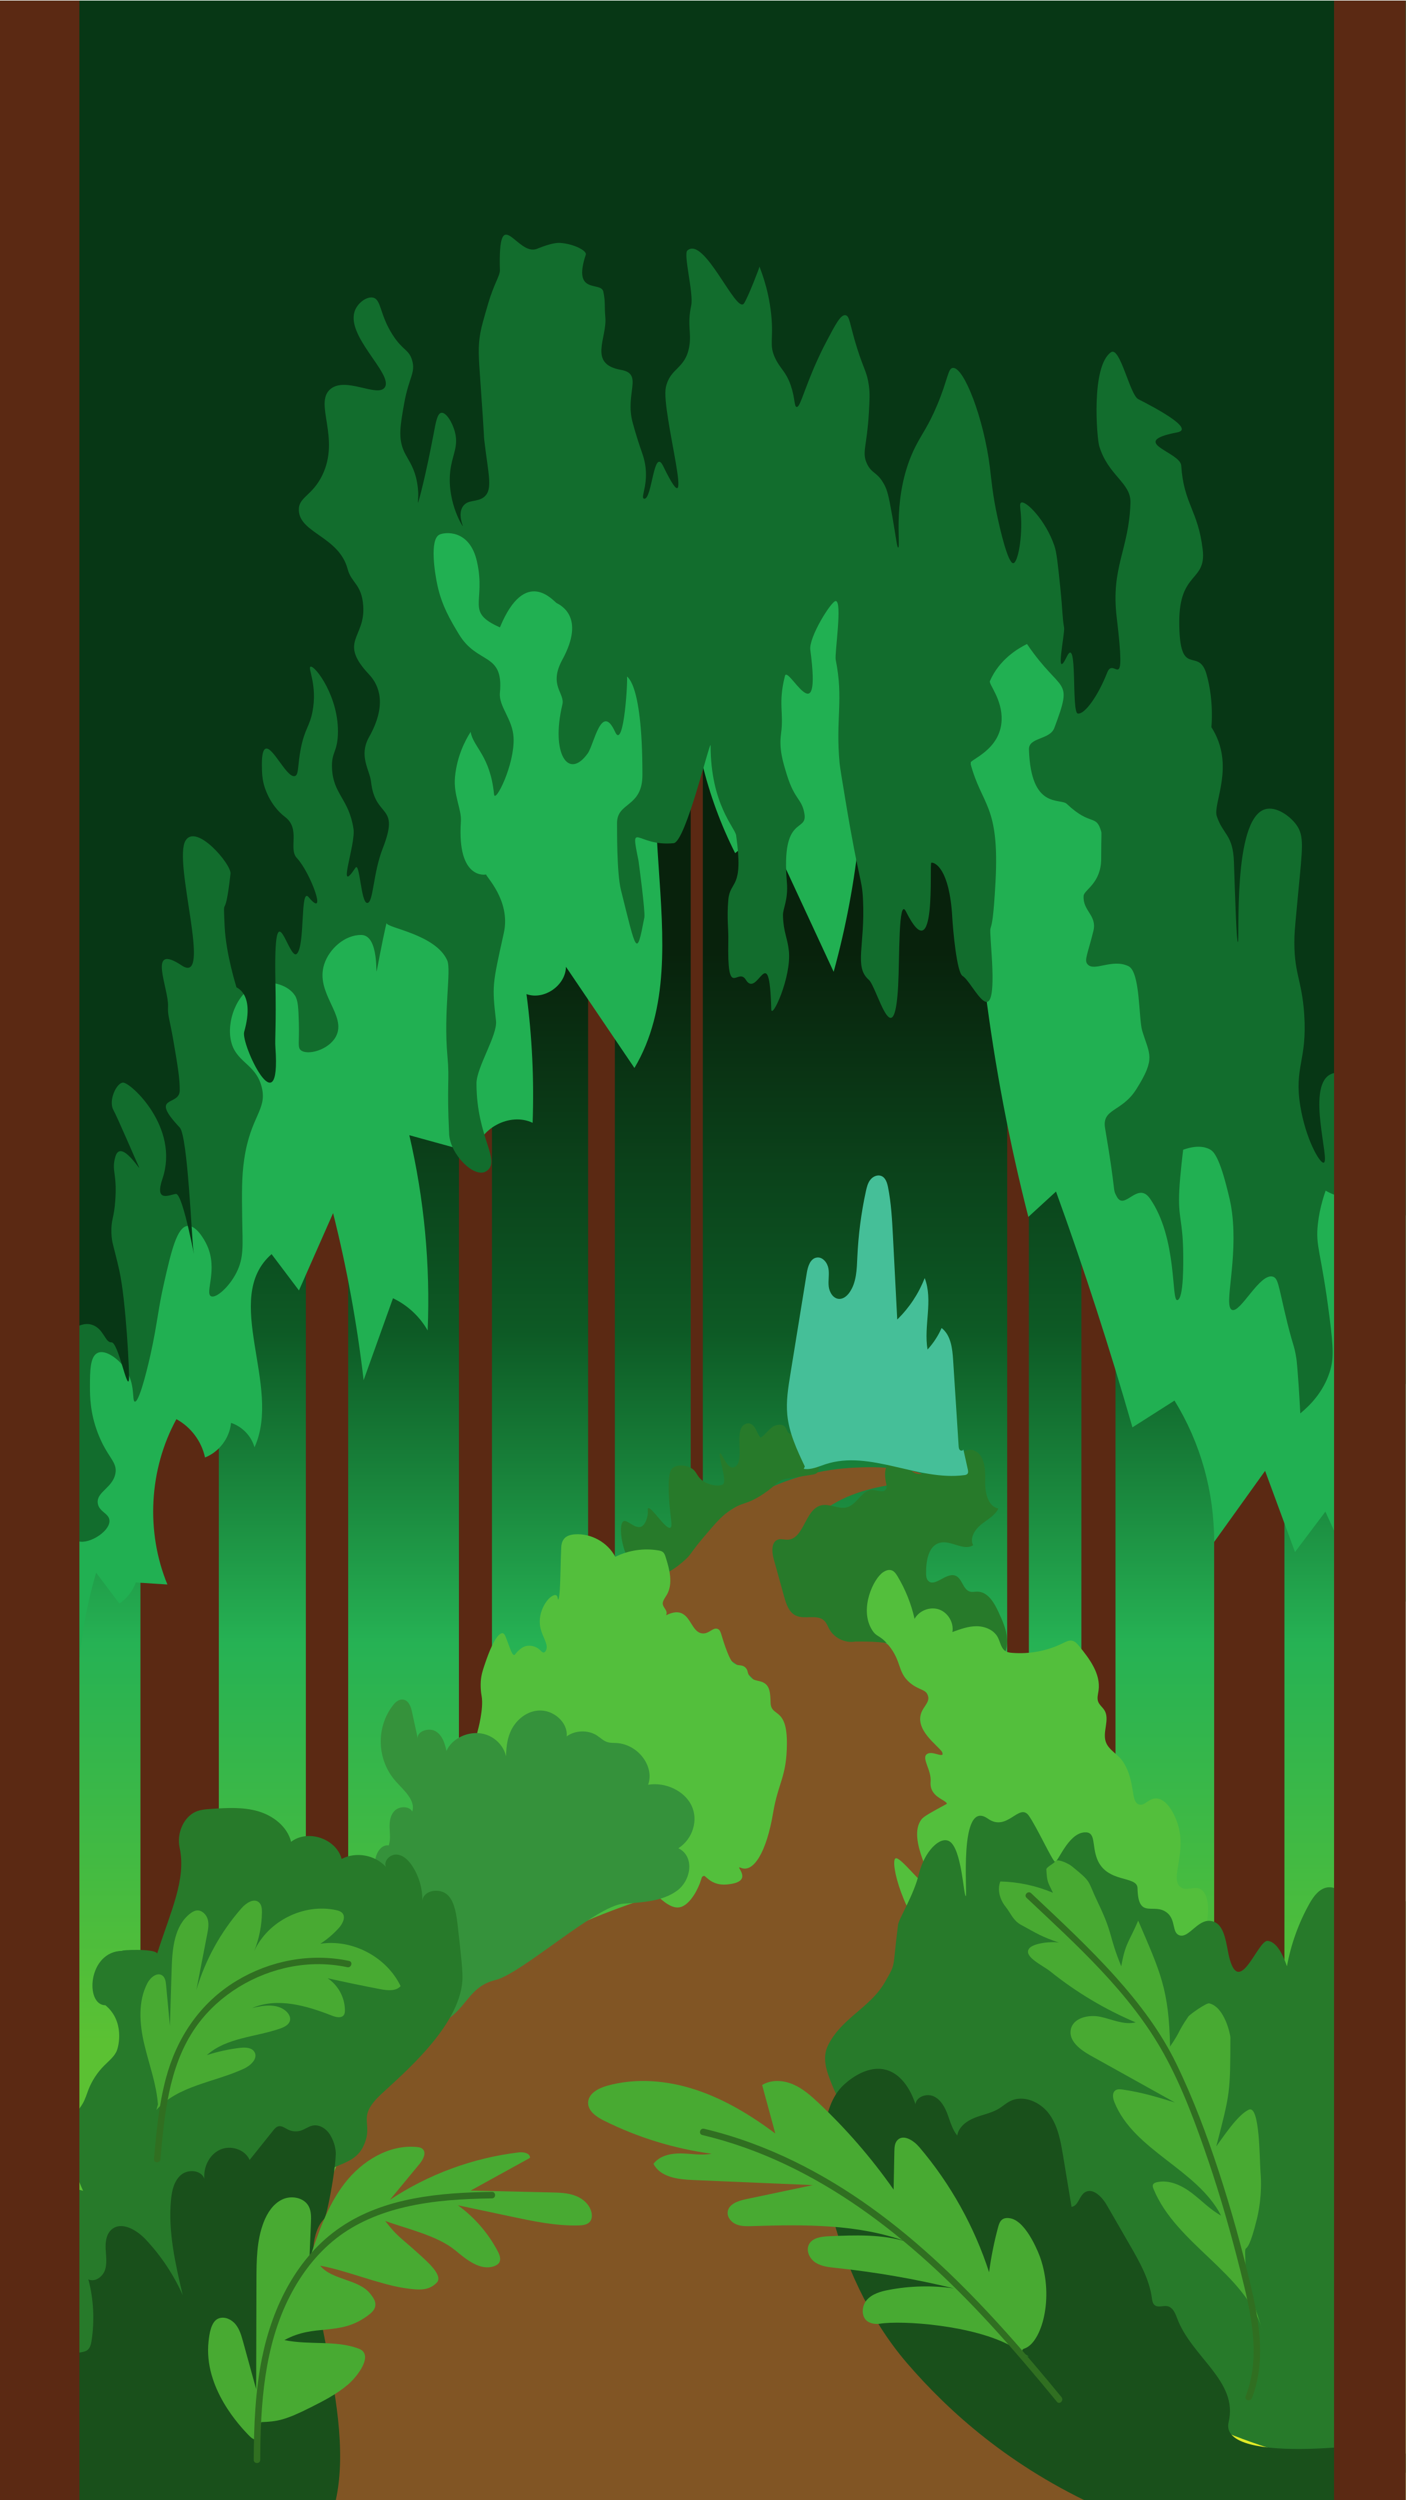 <?xml version="1.0" encoding="UTF-8" standalone="no"?>
<svg
   xmlns:dc="http://purl.org/dc/elements/1.1/"
   xmlns:cc="http://creativecommons.org/ns#"
   xmlns:rdf="http://www.w3.org/1999/02/22-rdf-syntax-ns#"
   xmlns:svg="http://www.w3.org/2000/svg"
   xmlns="http://www.w3.org/2000/svg"
   viewBox="0 0 1440 2560"
   height="2560"
   width="1440"
   xml:space="preserve"
   id="svg2"
   version="1.1"><defs
     id="defs6"><linearGradient
       id="linearGradient38"
       spreadMethod="pad"
       gradientTransform="matrix(0,1920,1920,0,540,0)"
       gradientUnits="userSpaceOnUse"
       y2="0"
       x2="1"
       y1="0"
       x1="0"><stop
         id="stop24"
         offset="0"
         style="stop-opacity:1;stop-color:#fff424" /><stop
         id="stop26"
         offset="0.084"
         style="stop-opacity:1;stop-color:#5bc133" /><stop
         id="stop28"
         offset="0.178"
         style="stop-opacity:1;stop-color:#5bc133" /><stop
         id="stop30"
         offset="0.34"
         style="stop-opacity:1;stop-color:#26b254" /><stop
         id="stop32"
         offset="0.467"
         style="stop-opacity:1;stop-color:#0d5a25" /><stop
         id="stop34"
         offset="0.621"
         style="stop-opacity:1;stop-color:#08220c" /><stop
         id="stop36"
         offset="1"
         style="stop-opacity:1;stop-color:#08220c" /></linearGradient><clipPath
       id="clipPath64"
       clipPathUnits="userSpaceOnUse"><path
         id="path62"
         d="M 0,1920 H 1080 V 0 H 0 Z" /></clipPath><clipPath
       id="clipPath76"
       clipPathUnits="userSpaceOnUse"><path
         id="path74"
         d="M 0,1920 H 1080 V 0 H 0 Z" /></clipPath><clipPath
       id="clipPath88"
       clipPathUnits="userSpaceOnUse"><path
         id="path86"
         d="M 0,1920 H 1080 V 0 H 0 Z" /></clipPath><clipPath
       id="clipPath100"
       clipPathUnits="userSpaceOnUse"><path
         id="path98"
         d="M 0,1920 H 1080 V 0 H 0 Z" /></clipPath><clipPath
       id="clipPath180"
       clipPathUnits="userSpaceOnUse"><path
         id="path178"
         d="M 0,1920 H 1080 V 0 H 0 Z" /></clipPath></defs><g
     transform="matrix(1.333,0,0,-1.333,0,2560)"
     id="g10"><g
       id="g12"><g
         id="g14"><g
           id="g20"><g
             id="g22"><path
               id="path40"
               style="fill:url(#linearGradient38);stroke:none"
               d="M 0,0 H 1080 V 1920 H 0 Z" /></g></g></g></g><path
       id="path42"
       style="fill:#5b2913;fill-opacity:1;fill-rule:nonzero;stroke:none"
       d="M 168.133,139.721 H 107.899 V 1545.24 h 60.234 z" /><path
       id="path44"
       style="fill:#5b2913;fill-opacity:1;fill-rule:nonzero;stroke:none"
       d="M 267.526,311.083 H 235 v 1177.151 h 32.526 z" /><path
       id="path46"
       style="fill:#5b2913;fill-opacity:1;fill-rule:nonzero;stroke:none"
       d="M 377.984,414.307 H 352.6 V 1583.81 h 25.384 z" /><path
       id="path48"
       style="fill:#5b2913;fill-opacity:1;fill-rule:nonzero;stroke:none"
       d="m 472.423,534.412 h -20.568 v 887.815 h 20.568 z" /><path
       id="path50"
       style="fill:#5b2913;fill-opacity:1;fill-rule:nonzero;stroke:none"
       d="M 530.692,662.817 H 540 v 811.024 h -9.308 z" /><path
       id="path52"
       style="fill:#5b2913;fill-opacity:1;fill-rule:nonzero;stroke:none"
       d="m 773.84,491.466 h 16.66 v 996.768 h -16.66 z" /><path
       id="path54"
       style="fill:#5b2913;fill-opacity:1;fill-rule:nonzero;stroke:none"
       d="m 857.073,314.875 h -26.225 v 912.333 h 26.225 z" /><path
       id="path56"
       style="fill:#5b2913;fill-opacity:1;fill-rule:nonzero;stroke:none"
       d="m 986.864,234.364 h -54.006 v 845.829 h 54.006 z" /><g
       id="g58"><g
         clip-path="url(#clipPath64)"
         id="g60"><g
           transform="translate(238.606,65.954)"
           id="g66"><path
             id="path68"
             style="fill:#815524;fill-opacity:1;fill-rule:nonzero;stroke:none"
             d="m 0,0 c -4.276,29.311 -15.945,117.135 26.999,206.989 44.134,92.347 123.23,139.298 146.992,152.993 82.21,47.38 138.484,37.177 169.491,92.996 3.231,5.814 26.885,49.815 10.5,89.995 -19.985,49.011 -81.169,47.277 -85.495,82.496 -4.147,33.756 48.327,65.73 65.996,76.496 38.681,23.569 75.106,25.072 89.996,25.499 24.129,0.691 47.837,-3.329 47.998,-7.5 0.257,-6.737 -61.454,-0.316 -89.997,-37.498 -1.55,-2.021 -18.298,-24.516 -11.999,-49.497 7.118,-28.223 48.874,-18.913 80.997,-47.998 28.009,-25.362 32.376,-62.332 35.998,-92.995 7.304,-61.846 -13.167,-112.081 -28.498,-148.493 -29.046,-68.982 -52.715,-75.357 -58.498,-124.494 -4.888,-41.54 7.635,-74.305 16.499,-97.495 29.638,-77.54 88.892,-123.45 125.994,-151.492 54.992,-41.564 76.771,-40.117 76.496,-52.498 L 22.499,-83.995 C 8.75,-59.972 4.309,-29.531 0,0" /></g></g></g><g
       id="g70"><g
         clip-path="url(#clipPath76)"
         id="g72"><g
           transform="translate(-6.789,711.911)"
           id="g78"><path
             id="path80"
             style="fill:#21b052;fill-opacity:1;fill-rule:nonzero;stroke:none"
             d="m 0,0 c 4.225,-29.542 14.574,-58.194 30.201,-83.617 7.271,7.629 11.529,18.057 11.674,28.596 8.244,-9.807 16.487,-19.615 24.73,-29.421 1.167,28.76 5.903,57.376 14.064,84.979 5.951,-7.89 11.901,-15.78 17.852,-23.67 5.787,3.865 10.283,9.63 12.622,16.184 8.092,-0.521 16.184,-1.042 24.276,-1.564 -16.735,40.512 -14.125,88.534 6.904,126.992 11.122,-6.002 19.383,-17.061 21.983,-29.428 10.864,4.255 18.915,14.948 19.999,26.565 8.596,-2.776 15.592,-10.061 18.019,-18.762 21.462,46.888 -25.708,114.477 13.129,148.402 7.012,-9.301 14.025,-18.602 21.037,-27.903 8.742,19.8 17.486,39.6 26.228,59.399 10.599,-42.211 18.439,-85.115 23.455,-128.347 l 22.56,62.95 c 11.133,-5.27 20.574,-14.044 26.642,-24.762 2.098,50.33 -2.658,100.941 -14.095,149.999 16.903,-4.657 33.805,-9.315 50.708,-13.972 2.774,19.14 26.582,31.843 44.026,23.49 1.19,33.008 -0.387,66.116 -4.709,98.861 13.511,-4.847 30.098,6.63 30.325,20.983 17.537,-25.908 35.075,-51.815 52.612,-77.723 53.901,90.54 -18.81,221.61 43.136,306.846 0.29,-49.075 12.116,-98.045 34.255,-141.843 8.005,6.741 16.009,13.483 24.013,20.224 17.223,-37.124 34.446,-74.248 51.668,-111.371 18.856,68.498 26.291,140.126 21.908,211.038 l 26.888,-40.959 c 17.227,22.649 28.977,49.433 33.978,77.446 21.691,-20.749 22.289,-54.535 22.348,-84.553 0.23,-118.309 15.203,-236.582 44.46,-351.217 7.087,6.493 14.174,12.986 21.262,19.479 21.628,-59.688 41.214,-120.116 58.714,-181.142 10.771,6.861 21.541,13.722 32.312,20.585 20.046,-32.435 30.709,-70.596 30.378,-108.723 13.081,18.242 26.161,36.484 39.241,54.727 7.66,-20.778 15.319,-41.555 22.979,-62.333 7.78,10.337 15.56,20.675 23.339,31.013 13.106,-28.694 26.21,-57.389 39.315,-86.084 3.113,15.811 26.389,22.857 37.749,11.427 15.648,97.857 4.238,197.823 7.642,296.865 3.423,99.591 21.831,198.078 28.802,297.483 10.084,143.79 -3.829,288.06 -17.73,431.531 -7.612,78.573 -15.224,157.145 -22.836,235.718 -0.548,5.659 -1.158,11.515 -4,16.439 -7.935,13.745 -27.582,13.237 -43.318,11.17 -344.875,-45.304 -694.015,17.522 -1041.848,19.232 -19.453,0.096 -40.683,-0.619 -55.531,-13.187 -10.929,-9.25 -16.35,-23.346 -20.493,-37.051 C -84.057,1174.986 -86.66,1115.771 -88,1057.278 -95.748,718.873 -65.227,380.89 -34.738,43.771 -32.802,22.367 -22.742,-5.951 -1.49,-2.747" /></g></g></g><g
       id="g82"><g
         clip-path="url(#clipPath88)"
         id="g84"><g
           transform="translate(-7.382,882.845)"
           id="g90"><path
             id="path92"
             style="fill:#126d2d;fill-opacity:1;fill-rule:nonzero;stroke:none"
             d="m 0,0 c 1.965,-3.38 49.237,-52.074 52.498,-79.496 0.416,-3.497 1.114,-11.155 3,-22.499 2.594,-15.615 3.156,-12.454 6.295,-29.359 1.943,-10.459 1.914,-12.673 4.204,-14.138 7.277,-4.658 25.717,6.078 25.499,14.999 -0.142,5.816 -8.116,6.703 -9,13.499 -1.125,8.651 11.223,11.624 13.499,22.499 1.969,9.409 -6.201,12.318 -13.499,31.498 -5.915,15.544 -6.014,27.994 -6,35.999 0.021,11.377 0.041,22.857 6,25.498 5.969,2.646 15.817,-4.499 20.999,-11.999 8.196,-11.864 5.096,-25.172 7.5,-25.499 3.888,-0.529 11.636,34.349 11.999,35.998 5.518,25.104 5.559,33.78 10.5,55.497 5.502,24.191 9.871,42.682 17.999,43.498 6.257,0.629 12.474,-9.445 14.999,-14.999 8.48,-18.652 -1.852,-36.544 3,-38.998 3.757,-1.9 13.819,6.872 19.499,17.999 5.983,11.721 4.768,21.476 4.499,40.498 -0.289,20.463 -0.466,32.973 1.5,46.498 4.874,33.525 17.793,38.032 13.5,55.497 -4.644,18.89 -21.042,18.846 -23.999,37.498 -2.595,16.371 6.64,37.824 22.499,41.998 9.577,2.521 21.94,-1.164 26.998,-9 2.437,-3.774 2.658,-9.567 3,-20.998 0.454,-15.146 -1.138,-18.767 1.5,-20.999 5.046,-4.269 21.423,0.048 26.999,10.499 8.652,16.217 -16.179,33.186 -9,55.497 3.836,11.92 15.931,22.643 28.499,22.499 14.216,-0.162 10.707,-33.973 11.999,-26.999 3.032,16.367 7.379,37.539 7.5,35.999 0.282,-3.6 37.662,-8.559 46.497,-28.499 3.362,-7.585 -2.999,-38.998 0.199,-73.826 1.736,-18.913 -0.626,-20.549 1.301,-59.667 0.772,-15.66 19.502,-34.337 28.499,-28.499 12.119,7.864 -7.5,25.499 -7.5,67.497 0,12.306 16.224,36.977 15,47.997 -3,26.999 -3,26.999 5.999,67.497 5.658,25.458 -14.897,44.412 -13.499,44.998 1.137,0.476 0.241,0.144 0,0 -0.343,-0.207 -22.499,-4.5 -19.499,40.498 0.656,9.845 -5.867,20.249 -4.5,34.498 1.527,15.91 7.792,27.848 12,34.499 2.034,-11.921 14.999,-17.999 17.999,-47.998 0.737,-7.372 15.962,22.796 14.999,43.498 -0.668,14.353 -11.508,23.911 -10.5,34.498 3,31.498 -17.169,21.27 -31.498,44.998 -6.703,11.1 -13.117,21.925 -16.499,37.498 -2.035,9.371 -6.171,35.189 1.5,38.998 3.88,1.927 23.212,4.552 28.866,-20.675 7.132,-31.822 -9.367,-38.55 17.631,-50.55 19.499,47.226 41.336,19.935 43.499,18.727 2.847,-1.589 22.498,-10.499 4.499,-43.497 -10.875,-19.938 2.129,-25.626 0,-34.499 -8.999,-37.498 4.5,-58.496 19.499,-37.498 4.849,6.789 10.5,39.607 20.999,16.5 6.899,-15.184 10.157,43.522 9,42.935 -1.526,-0.774 11.999,0.369 11.999,-75.934 0,-25.499 -19.854,-20.576 -19.499,-37.498 0.073,-3.465 -0.346,-37.613 3,-50.998 11.999,-47.997 11.999,-52.497 17.999,-20.999 0.813,4.267 -4.5,43.498 -4.5,43.498 -6.639,32.363 -1.438,10.679 26.999,13.499 9.363,0.929 28.393,81.409 28.393,74.997 0,-44.998 18.763,-63.111 19.604,-68.997 6,-41.998 -4.636,-34.01 -5.999,-49.497 -1.249,-14.182 0.205,-21.641 0,-31.499 -0.971,-46.497 7.141,-19.609 13.499,-29.998 9.143,-14.939 17.999,32.998 19.499,-22.499 0.233,-8.591 15.754,24.752 13.499,44.998 -1.156,10.384 -4.154,13.993 -4.5,26.998 -0.141,5.361 4.165,11.912 3,25.499 -4.499,52.497 15.912,37.817 13.5,52.497 -1.947,11.849 -7.491,10.472 -13.5,29.999 -3.134,10.186 -6.104,19.839 -4.499,31.499 2.31,16.778 -2.407,22.834 2.999,44.435 2.249,8.982 28.499,-47.435 19.499,20.061 -1.284,9.634 16.083,37.46 19.499,37.498 5.34,0.061 -0.905,-40.511 0,-44.997 6.197,-30.691 -0.181,-45.462 3,-79.496 0.297,-3.174 1.699,-11.616 4.5,-28.499 10.656,-64.205 12.676,-59.427 13.499,-76.496 1.698,-35.181 -7.081,-51.438 4.5,-61.497 6.152,-5.343 19.499,-59.997 22.499,-4.5 1.141,21.11 0.109,68.779 6,56.997 23.998,-47.997 17.737,37.177 19.499,37.498 2.514,0.459 13.949,-4.228 16.064,-41.78 0.554,-9.836 3.484,-42.613 7.934,-45.215 8.277,-4.839 26.826,-51.061 22.326,16.436 -2.52,37.792 0,0 2.98,55.781 3.193,59.776 -10.499,57.981 -19.306,91.275 -0.698,2.638 23.102,9.893 23.999,32.998 0.622,16.004 -10.014,27.645 -9,29.999 7.162,16.606 21.557,25.055 28.499,28.498 26.701,-39.32 35.998,-24.561 20.999,-64.497 -3.473,-9.248 -19.804,-7.032 -19.499,-16.499 1.5,-46.498 24.011,-37.032 29.099,-41.835 18.646,-17.601 22.454,-7.437 26.399,-21.162 0.444,-1.547 0.061,-0.888 0,-20.999 -0.058,-18.969 -13.21,-23.799 -13.5,-28.498 -0.72,-11.714 10.51,-14.862 7.5,-26.999 -4.523,-18.232 -7.192,-22.367 -4.5,-25.499 5.158,-6 18.877,4.611 31.499,-1.5 9.102,-4.407 7.764,-40.412 10.499,-49.497 5.582,-18.546 10.744,-20.772 -4.499,-44.998 -11.157,-17.73 -26.629,-14.658 -23.999,-29.998 8.999,-52.498 5.38,-45.704 8.999,-52.498 5.974,-11.216 15.966,12.194 25.499,-1.5 21.204,-30.461 16.189,-78.761 20.999,-77.996 5.088,0.809 4.619,30.061 4.5,37.498 -0.381,23.733 -4.017,25.849 -3,46.498 0.632,12.858 3,31.498 3,31.499 12.503,4.586 19.074,1.174 20.999,0 1.836,-1.121 6.092,-4.264 11.999,-26.999 2.34,-9.01 3.566,-13.728 4.5,-20.999 4.738,-36.902 -6.696,-72.191 0,-74.996 6.494,-2.721 21.461,28.72 31.498,25.498 3.802,-1.221 4.219,-6.556 9,-26.998 6.403,-27.388 7.089,-23.937 8.999,-35.999 0,0 1.091,-6.886 3,-41.997 7.32,5.98 17.509,16.233 22.499,31.498 3.21,9.819 3.049,17.984 0,41.998 -6.589,51.897 -10.977,54.238 -9,71.996 2.939,26.393 15.093,43.333 12,44.998 -2.278,1.226 -11.439,-6.566 -10.5,-13.499 1.234,-9.12 18.826,-8.5 31.499,-20.999 9.098,-8.974 10.804,-19.92 13.499,-38.998 6.577,-46.566 -6.817,-64.995 6,-82.496 9.595,-13.104 27.045,-16.529 31.498,-16.499 65.505,0.439 16.499,1201.439 16.499,1201.439 L 0,1183.441 C 0,1183.441 -13.609,23.415 0,0" /></g></g></g><g
       id="g94"><g
         clip-path="url(#clipPath100)"
         id="g96"><g
           transform="translate(657.221,659.599)"
           id="g102"><path
             id="path104"
             style="fill:#277a2a;fill-opacity:1;fill-rule:nonzero;stroke:none"
             d="m 0,0 c -7.696,-1.4 -16.075,2.524 -19.926,9.335 -1.277,2.261 -2.132,4.837 -4,6.641 -5.43,5.242 -14.958,0.717 -21.791,3.924 -5.322,2.497 -7.432,8.829 -9.003,14.494 l -8.097,29.2 c -1.513,5.455 -1.843,13.22 3.599,14.778 2.237,0.64 4.612,-0.199 6.938,-0.164 12.886,0.195 13.358,23.21 25.855,26.359 6.672,1.682 13.794,-3.414 20.353,-1.337 7.644,2.422 11.32,13.624 19.328,13.198 3.677,-0.196 8.462,-2.561 10.291,0.635 0.764,1.334 0.41,2.999 0.084,4.501 -0.944,4.351 -1.44,9.063 0.401,13.118 1.84,4.054 6.749,6.994 10.855,5.271 4.219,-1.77 5.623,-7.223 9.421,-9.776 5.226,-3.514 12.13,-0.234 17.798,2.51 5.67,2.745 13.745,4.329 17.215,-0.927 -4.667,6.787 3.337,17.637 11.2,15.182 8.421,-2.63 9.516,-13.904 9.212,-22.722 -0.303,-8.818 1.503,-20.206 10.134,-22.035 -2.68,-5.516 -8.579,-8.529 -13.353,-12.377 C 91.74,85.959 87.667,79.417 90.465,73.961 83.063,69.308 73.49,77.982 65.004,75.881 56.086,73.673 54.283,61.97 54.315,52.782 c 0.008,-2.058 0.081,-4.303 1.409,-5.878 4.907,-5.814 13.717,6.221 20.917,3.759 5.441,-1.86 5.852,-10.785 11.394,-12.319 1.859,-0.515 3.83,-0.006 5.759,-0.027 7.854,-0.081 12.748,-8.301 16.049,-15.429 3.036,-6.559 6.12,-13.291 6.694,-20.495 0.575,-7.205 -1.871,-15.097 -7.883,-19.108 -3.438,-2.295 -7.647,-3.101 -11.758,-3.528 -13.175,-1.368 -26.693,0.707 -38.85,5.965 -7.32,3.166 -14.148,7.457 -21.662,10.129 -11.752,4.177 -24.517,4.18 -36.988,4.136" /></g><g
           transform="translate(565.389,794.234)"
           id="g106"><path
             id="path108"
             style="fill:#277a2a;fill-opacity:1;fill-rule:nonzero;stroke:none"
             d="m 0,0 c 6.366,5.063 -0.78,25.4 5.527,31.227 0.49,0.452 1.85,1.57 3.668,1.711 2.581,0.201 4.732,-1.991 5.968,-4.265 1.236,-2.275 2.024,-4.87 3.861,-6.694 3.349,2.046 5.545,5.552 8.687,7.904 3.143,2.35 8.31,3.065 10.507,-0.187 0.918,-1.358 1.147,-3.199 2.417,-4.237 1.69,-1.384 4.252,-0.594 6.086,0.593 1.834,1.186 3.606,2.769 5.789,2.875 3.418,0.166 5.813,-3.28 7.168,-6.423 3.217,-7.466 4.61,-15.709 4.027,-23.817 C 63.618,-2.512 63.461,-3.781 62.709,-4.719 61.764,-5.896 60.144,-6.243 58.651,-6.478 51.37,-7.622 39.346,-9.452 38.141,-9.695 31.793,-10.973 31.975,-13.918 21.38,-21.074 7.65,-30.349 5.17,-26.872 -5.711,-34.746 c -6.11,-4.422 -10.633,-9.777 -19.678,-20.488 -9.691,-11.477 -8.95,-12.561 -14,-17 -4.557,-4.007 -17.06,-14.999 -29,-12 -18.322,4.601 -23.061,39.074 -18,42 2.862,1.654 9.163,-6.598 14,-4 3.308,1.776 4.434,7.822 4.536,8.402 0.604,3.433 -0.283,5.16 0.464,5.598 2.467,1.444 13.498,-16.571 17,-15 2.084,0.933 -0.094,8.08 -1,23 -1.149,18.922 1.479,21.84 3,23 3.688,2.808 9.808,2.078 13.692,0 4.96,-2.655 4.309,-6.455 9.308,-10 5.956,-4.224 14.794,-4.44 16,-2 2.045,4.137 -4.223,20.881 -2.838,23 C -10.885,11.817 -6.478,-5.152 0,0" /></g><g
           transform="translate(669.925,668.636)"
           id="g110"><path
             id="path112"
             style="fill:#53bf3c;fill-opacity:1;fill-rule:nonzero;stroke:none"
             d="m 0,0 c -9.906,16.075 1.233,39.563 8.773,44.306 0.926,0.582 3.371,2.132 5.975,1.472 2.245,-0.57 3.71,-2.674 4.903,-4.66 6.084,-10.12 10.531,-21.222 13.113,-32.745 3.518,6.398 11.918,9.62 18.812,7.218 6.895,-2.402 11.474,-10.146 10.256,-17.345 6.029,2.235 12.222,4.5 18.651,4.468 6.43,-0.033 13.25,-2.858 16.249,-8.544 1.919,-3.639 2.397,-8.433 5.898,-10.592 1.531,-0.945 3.386,-1.18 5.18,-1.327 13.362,-1.096 27.009,1.524 39.016,7.49 2.235,1.111 4.662,2.373 7.099,1.834 2.232,-0.493 3.849,-2.372 5.296,-4.141 8.103,-9.913 16.7,-21.47 14.903,-34.146 -0.395,-2.792 -1.29,-5.693 -0.362,-8.356 0.924,-2.651 3.437,-4.399 4.898,-6.796 4.295,-7.045 -1.697,-16.512 1.041,-24.296 2.242,-6.373 9.506,-9.485 13.19,-15.149 9.966,-15.325 5.48,-30.817 12.335,-32.915 4.527,-1.384 7.455,5.246 13.849,4.588 8.862,-0.913 14.151,-14.772 15,-17 9.06,-23.746 -5.723,-44.192 3,-51 4.888,-3.813 10.821,1.595 16,-2 9.08,-6.301 5.078,-32.796 -3,-47 -25.896,-45.535 -145.358,-55.614 -200,0 -26.816,27.294 -36.196,68.555 -32,71 3.783,2.204 22.84,-24.671 27,-22 4.642,2.98 -18.803,36.608 -7,52 1.814,2.365 7.738,5.571 19.585,11.98 12.156,6.575 0.423,-1.852 0,0 -0.735,3.222 -13.634,5.02 -12.585,17.02 0.759,8.682 -7.01,17.834 -3,21 3.727,2.943 10.913,-2.04 12.215,-0.111 2.112,3.134 -18.123,14.375 -17.215,28.111 0.528,7.974 7.794,10.984 6.007,17.003 -1.515,5.102 -7.07,4.074 -14.007,9.997 -9.684,8.27 -5.991,16.366 -16.534,29.027 C 5.863,-3.59 3.74,-6.069 0,0" /></g><g
           transform="translate(430.104,699.002)"
           id="g114"><path
             id="path116"
             style="fill:#53bf3c;fill-opacity:1;fill-rule:nonzero;stroke:none"
             d="m 0,0 c 0.566,8.711 0.628,23.15 1.109,32.849 0.083,1.676 0.329,4.261 2.08,6.532 1.934,2.509 5.337,3.349 8.497,3.561 12.473,0.836 25.13,-6.233 30.96,-17.291 10.18,5.084 21.994,6.828 33.209,4.902 1.158,-0.199 2.356,-0.456 3.284,-1.177 1.227,-0.954 1.757,-2.529 2.223,-4.012 2.973,-9.448 5.831,-20.215 0.912,-28.811 -1.002,-1.752 -2.309,-3.36 -2.941,-5.276 -1.27,-3.852 3.005,-5.757 2.746,-9.037 -0.403,-5.085 -9.375,-8.584 -9.472,-8.427 -0.12,0.199 10.792,11.141 19.603,8.939 8.561,-2.14 9.276,-15.225 17.384,-15.919 5.364,-0.459 8.032,5.013 11.816,3.395 2.485,-1.063 2.248,-3.814 5.818,-13.855 3.846,-10.82 5.782,-12.297 7.118,-13.001 3.205,-1.687 5.531,-0.282 8.16,-2.662 2.391,-2.165 1.32,-4.105 3.333,-6.839 3.25,-4.416 8.364,-2.514 12.357,-5.963 2.968,-2.563 3.616,-6.614 3.752,-14.125 0.212,-11.732 12.772,-2.785 12.548,-31.785 -0.198,-25.692 -6.643,-29.435 -10.6,-53 -5.091,-30.312 -15.108,-46.355 -24.852,-42.177 -5.771,2.474 11.852,-10.823 -10.529,-12.823 -16.097,-1.438 -17.39,12.387 -19.796,4.155 -2.343,-8.014 -8.255,-18.503 -14.823,-21.155 -12.529,-5.06 -25.735,19.078 -53,38 -44.111,30.611 -73.667,11.933 -92,40 -9.98,15.278 -15.807,43.141 -11.895,57.252 0,0 4.665,16.826 2.959,26.375 -0.075,0.423 -0.536,2.823 -0.698,6.116 -0.012,0.241 -0.128,2.73 0.029,5.195 0.315,4.942 1.683,9.016 2.604,11.764 1.906,5.682 6.327,18.874 11.112,23.694 1.758,1.771 2.815,1.655 3.176,1.574 1.134,-0.258 1.723,-1.618 1.991,-2.258 3.072,-7.352 4.729,-14.277 6.687,-14.45 0.91,-0.08 1.061,1.369 3.811,3.73 1.188,1.022 2.565,2.204 4.42,2.854 3.102,1.086 7.034,0.502 9.88,-1.338 2.473,-1.6 3.396,-3.678 4.858,-3.324 1.019,0.246 1.525,1.486 1.708,1.934 1.754,4.296 -2.608,9.747 -4.231,16.15 -2.888,11.386 3.88,21.876 7.999,24.712 0.601,0.414 2.688,1.851 3.986,1.124 1.306,-0.732 1.068,-3.24 1.41,-3.253 C -0.467,-7.186 0,0 0,0" /></g><g
           transform="translate(317.823,442.473)"
           id="g118"><path
             id="path120"
             style="fill:#35923b;fill-opacity:1;fill-rule:nonzero;stroke:none"
             d="m 0,0 c -20.797,8.439 -33.549,30.493 -29.289,50.654 1.033,4.89 4.684,10.648 10.15,9.874 1.535,4.457 0.793,9.246 0.663,13.91 -0.129,4.665 0.58,9.759 4.25,13.056 3.671,3.296 11.098,3.24 13.155,-1.042 2.719,8.704 -6.412,16.253 -12.694,23.312 -14.488,16.281 -15.413,41.211 -2.164,58.324 1.763,2.276 4.223,4.624 7.304,4.49 4.427,-0.191 6.377,-5.017 7.227,-8.931 1.536,-7.078 3.072,-14.157 4.609,-21.235 -1.141,5.678 8.377,8.958 13.708,5.749 5.331,-3.208 7.031,-9.441 8.313,-15.094 4.202,9.878 17.379,15.861 28.71,13.036 11.332,-2.826 19.204,-14.057 17.151,-24.47 -0.264,8.792 -0.28,17.836 3.231,26.045 3.51,8.209 11.344,15.499 21.071,16.405 11.863,1.106 23.341,-9.168 22.169,-19.843 6.38,4.782 16.381,5.122 23.144,0.786 2.76,-1.768 5.074,-4.242 8.29,-5.206 2.186,-0.655 4.55,-0.531 6.851,-0.662 16.533,-0.941 29.363,-17.864 24.3,-32.052 13.379,2.258 27.986,-4.75 33.354,-16.001 5.368,-11.251 0.95,-25.601 -10.088,-32.767 12.604,-6.184 9.983,-24.658 -1.215,-32.74 -11.198,-8.081 -26.619,-8.87 -40.937,-9.828 -20.955,-1.404 -78.04,-53.632 -98.321,-58.614 -20.28,-4.982 -21.599,-20.828 -38.861,-31.605 -5.37,-3.353 7.02,50.97 0.537,50.213 -8.36,-0.976 -16.672,3.586 -21.297,9.924 -4.625,6.339 -6.094,14.146 -6.268,21.727" /></g><g
           transform="translate(355.257,398.984)"
           id="g122"><path
             id="path124"
             style="fill:#277a2a;fill-opacity:1;fill-rule:nonzero;stroke:none"
             d="m 0,0 c 0.467,6.53 -0.92,18.813 -3.696,43.381 -1.396,12.36 -3.705,18.938 -7.831,22.715 -6.056,5.544 -18.586,3.483 -19.227,-4.701 0.165,9.449 -2.576,18.929 -7.758,26.832 -2.789,4.253 -6.78,8.321 -11.847,8.75 -5.069,0.428 -10.446,-4.843 -8.375,-9.489 -8.298,9.222 -23.031,11.878 -34.027,6.136 -4.168,15.602 -26.06,23.006 -38.843,13.137 -2.892,11.721 -13.786,20.116 -25.379,23.485 -11.593,3.37 -23.931,2.606 -35.978,1.813 -4.739,-0.313 -9.683,-0.687 -13.755,-3.13 -8.499,-5.099 -12.648,-16.822 -10.552,-26.509 5.282,-24.404 -6.686,-48.529 -17.21,-81.404 -2.193,4.011 -28.759,2.602 -26.772,2.029 0.021,-0.006 0.014,-0.029 -0.007,-0.029 -26.613,-0.272 -28.936,-41.794 -13,-41.794 15,-12.332 10.251,-32.138 8.337,-35.827 -2.174,-4.192 -6.016,-7.208 -9.345,-10.556 -5.215,-5.246 -9.343,-11.568 -12.051,-18.451 -1.362,-3.464 -2.378,-7.086 -4.192,-10.335 -1.598,-2.865 -3.776,-5.363 -5.525,-8.138 -11.04,-17.511 -2.808,-40.308 5.612,-59.22 -13.188,4.408 -28.05,-2.158 -37.389,-12.46 -9.339,-10.3 -14.327,-23.713 -19.106,-36.77 -10.217,-27.92 -20.435,-55.84 -30.652,-83.76 -1.542,-4.214 -3.102,-8.785 -1.846,-13.093 1.36,-4.659 8.673,-4.767 10.373,-4.982 18.895,-2.382 44.806,-35.833 58.586,-45.412 27.762,-19.298 83.049,4.933 113,26 50.292,35.373 59.466,118.006 82.089,172.798 8.018,19.42 31.733,14.259 40.109,31.546 9.032,18.645 -6.125,21.533 13.715,40.211 C -46.075,-71.723 -2.548,-35.602 0,0" /></g><g
           transform="translate(945,415)"
           id="g126"><path
             id="path128"
             style="fill:#277a2a;fill-opacity:1;fill-rule:nonzero;stroke:none"
             d="M 0,0 C 8,-27.272 21.544,15.389 29.02,14.656 35.744,13.998 40.532,4.589 43.803,-4.86 c 3.048,16.797 8.887,33.084 17.207,47.991 3.312,5.936 8.033,12.291 14.82,12.69 8.4,0.495 14.074,-8.153 17.881,-15.659 4.084,7.734 8.702,15.186 13.81,22.285 0.84,1.168 1.802,2.404 3.195,2.765 1.535,0.398 3.103,-0.383 4.497,-1.14 6.224,-3.379 15.44,-8.035 16.769,-9.105 C 143.337,45.829 150,-289 163,-380 c 5.859,-41.015 -249.923,11.621 -288,115 0,0 -149.005,79.79 -183,175 -1.767,4.947 -5.338,14.951 -1,24 10.206,21.286 32.63,29.207 43.908,49 8.8,15.444 5.566,8.664 10.092,44 0.624,4.871 12,22.5 16,39 4.195,17.307 16.343,29.655 23.651,25.006 9.228,-5.871 10.751,-41.614 12.349,-42.006 1.57,-0.385 -5.812,75.611 17,59.543 15,-10.565 24.101,12.701 31.5,2.231 5.997,-8.485 17.884,-34.279 20,-35.274 2.308,-1.084 9.827,21.38 22.5,22.5 9.422,0.833 5.703,-9.858 9.997,-20.551 7.535,-18.763 30.782,-12.378 30.99,-22.317 0.521,-24.903 12.73,-10.4 23.013,-19.132 6.422,-5.453 3.408,-14.853 9,-17 7.216,-2.771 13.977,12.216 24,11 C -3,28.545 -3.178,10.833 0,0" /></g><g
           transform="translate(647.693,318.498)"
           id="g130"><path
             id="path132"
             style="fill:#19501b;fill-opacity:1;fill-rule:nonzero;stroke:none"
             d="m 0,0 c 1.819,1.754 16.897,16.281 32.812,12.173 15.678,-4.048 21.946,-23.546 22.852,-26.505 0.768,5.922 8.738,8.572 14.144,6.033 5.404,-2.539 8.492,-8.289 10.575,-13.886 2.084,-5.596 3.631,-11.584 7.419,-16.2 0.983,6.599 7.145,11.199 13.346,13.66 6.202,2.46 12.985,3.59 18.676,7.072 2.906,1.778 5.453,4.132 8.491,5.674 10.237,5.195 23.298,-0.546 30.092,-9.798 6.793,-9.252 8.861,-21.041 10.738,-32.366 2.155,-12.998 4.309,-25.995 6.464,-38.992 5.071,0.588 5.796,8.045 9.976,10.976 6.019,4.221 13.339,-3.11 17.013,-9.478 5.938,-10.29 11.876,-20.58 17.813,-30.87 7.352,-12.74 14.848,-25.889 16.886,-40.456 0.29,-2.078 0.59,-4.406 2.232,-5.712 2.651,-2.106 6.602,-0.067 9.906,-0.804 3.831,-0.854 5.747,-5.057 7.098,-8.742 11.24,-30.634 47.309,-48.513 39.774,-80.262 -8.184,-34.486 127.161,-16.399 132.971,-11.64 -0.013,-0.039 14.796,-54.375 0,-54.375 -63.806,0 -141.049,-40.595 -231,0 C 128.264,-292.9 81.281,-250.416 49.176,-213.156 -8.673,-146.021 -33.477,-32.256 0,0" /></g><g
           transform="translate(777.771,117.978)"
           id="g134"><path
             id="path136"
             style="fill:#48aa32;fill-opacity:1;fill-rule:nonzero;stroke:none"
             d="m 0,0 c -29.205,16.573 -84.915,20.355 -101.804,17.605 -1.34,-0.217 -5.543,-0.53 -8.967,1.526 -5.451,3.271 -5.206,11.9 -1.029,16.691 4.178,4.791 10.758,6.61 17.003,7.795 16.456,3.125 33.431,3.504 50.011,1.117 -29.917,7.27 -60.319,12.54 -90.937,15.765 -5.373,0.566 -10.989,1.149 -15.512,4.105 -4.524,2.954 -7.462,9.112 -4.988,13.915 2.649,5.138 9.487,6.033 15.263,6.285 20.14,0.879 40.753,1.7 60.009,-4.268 -37.651,13.847 -78.865,13.284 -118.962,12.061 -4.131,-0.126 -8.409,-0.232 -12.22,1.368 -3.809,1.599 -7.023,5.411 -6.546,9.515 0.693,5.955 7.806,8.478 13.672,9.713 l 51.738,10.899 -92.417,3.911 c -11.374,0.481 -24.878,2.264 -29.994,12.434 4.68,6.286 13.333,8.102 21.169,7.983 7.837,-0.118 15.75,-1.685 23.449,-0.22 -28.705,3.857 -56.763,12.487 -82.672,25.431 -5.824,2.909 -12.349,7.344 -12.179,13.851 0.18,6.879 7.703,10.955 14.323,12.835 22.369,6.351 46.584,4.23 68.656,-3.085 22.073,-7.315 42.201,-19.601 60.855,-33.483 -3.375,12.409 -6.749,24.818 -10.124,37.228 6.974,4.273 16.081,3.761 23.614,0.574 7.533,-3.189 13.801,-8.722 19.759,-14.326 21.417,-20.153 40.766,-42.502 57.642,-66.585 0.196,9.801 0.391,19.603 0.587,29.406 0.061,3.05 0.246,6.412 2.363,8.607 4.631,4.803 12.484,-0.322 16.806,-5.404 23.911,-28.112 42.237,-60.954 53.605,-96.065 1.547,11.62 3.851,23.139 6.894,34.46 0.618,2.295 1.392,4.769 3.347,6.122 1.836,1.27 4.283,1.224 6.463,0.742 C 11.775,95.657 21.366,68.705 21.366,68.705 32.492,37.17 22.457,2.796 9.229,-1.479 1.668,-3.922 26.234,-14.889 0,0" /></g><g
           transform="translate(969.983,130.701)"
           id="g138"><path
             id="path140"
             style="fill:#48aa32;fill-opacity:1;fill-rule:nonzero;stroke:none"
             d="m 0,0 c -13.301,44.197 -66.251,65.757 -83.725,108.477 -0.411,1.004 -0.802,2.139 -0.398,3.147 0.474,1.184 1.843,1.708 3.087,1.986 9.336,2.085 18.922,-2.417 26.559,-8.175 7.637,-5.759 14.287,-12.92 22.685,-17.498 -18.459,35.836 -66.916,49.721 -81.966,87.118 -1.237,3.075 -1.903,7.269 0.848,9.119 1.53,1.029 3.545,0.851 5.372,0.595 15.659,-2.198 28.825,-6.495 40.238,-9.948 -21.619,12.037 -43.239,24.074 -64.858,36.111 -7.832,4.36 -16.888,11.176 -15.11,19.963 1.83,9.043 13.806,11.667 22.828,9.73 9.021,-1.938 18.067,-6.448 27.035,-4.275 -23.539,9.941 -45.69,23.162 -65.612,39.162 -5.742,4.612 -20.433,11.081 -16.466,17.287 2.911,4.555 18.106,6.023 23.355,4.729 5.248,-1.294 -5.294,-1.095 0,0 -14.071,4.872 -16.334,6.649 -29.411,13.771 -6.036,3.287 -7.648,8.628 -11.922,14.011 -4.272,5.382 -6.471,12.899 -3.922,19.282 13.856,-0.338 27.643,-3.3 40.413,-8.683 -4.149,8.662 -4.509,8.302 -5.091,17.89 -0.109,1.801 5.707,4.42 6.578,6 1.591,2.887 10.441,-1.421 13,-3.5 16,-13 11.576,-10.261 19.947,-27.658 12.189,-25.334 8.053,-24.842 18.053,-49.203 3.1,17.848 5.901,18.428 13.007,35.09 17.327,-40.339 23.536,-52.837 24.493,-96.729 8.77,12.898 5.229,10.101 14,23 1.185,1.743 13.942,10.633 16,10.173 11.976,-2.673 16.349,-24.281 16.344,-26.179 -0.119,-42.449 -0.119,-42.449 -10.844,-83.676 5.561,7.587 16.45,24.258 25,28.182 8.549,3.924 8.206,-38.627 9,-48 C 0,103.799 -3.28,89.42 -4.243,85.488 -14.579,43.299 -13.685,82.292 -12.78,39.089" /></g><g
           transform="translate(52.253,60.015)"
           id="g142"><path
             id="path144"
             style="fill:#19501b;fill-opacity:1;fill-rule:nonzero;stroke:none"
             d="m 0,0 c 3.589,4.301 -2.024,12.182 -0.494,37.136 0.327,5.334 0.957,13.001 5.799,15.312 3.089,1.475 7.065,0.841 9.721,2.998 2.046,1.661 2.667,4.478 3.07,7.081 2.426,15.664 1.582,31.827 -2.462,47.154 4.88,-2.414 10.865,1.773 12.689,6.903 1.825,5.129 0.879,10.761 0.599,16.197 -0.28,5.437 0.417,11.517 4.509,15.109 7.593,6.664 19.3,-0.195 26.224,-7.553 11.783,-12.524 21.448,-27.034 28.463,-42.733 -5.61,23.955 -11.258,48.416 -9.012,72.917 0.652,7.112 2.298,14.761 7.742,19.385 5.444,4.624 15.65,3.753 17.914,-3.021 -0.821,8.944 3.76,18.516 11.902,22.309 8.141,3.793 19.283,0.407 22.872,-7.827 6.011,7.519 12.023,15.037 18.034,22.556 1.124,1.405 2.382,2.898 4.136,3.303 2.585,0.596 4.964,-1.362 7.342,-2.539 3.112,-1.541 6.841,-1.789 10.13,-0.673 3.011,1.02 5.628,3.114 8.744,3.749 5.158,1.051 10.409,-2.289 13.228,-6.735 3.979,-6.271 4.655,-12.547 4.589,-14.991 -0.385,-14.396 -6.955,-47.992 -8.811,-49.862 -29.062,-29.289 25.819,-138.792 8.815,-216.19 -6.306,-28.702 -58.844,2.773 -184.996,0 -70.959,-1.559 -56.718,-25.744 -73,-5 -18.819,23.976 -26.623,62.327 -3,73 C -28.638,20.011 -8.845,-10.599 0,0" /></g><g
           transform="translate(815.606,79.166)"
           id="g146"><path
             id="path148"
             style="fill:#306f21;fill-opacity:1;fill-rule:nonzero;stroke:none"
             d="m 0,0 c -58.021,70.654 -121.858,140.335 -205.25,181.08 -22.17,10.832 -45.396,19.403 -69.414,25.105 -3.128,0.743 -4.463,-4.078 -1.329,-4.822 C -187.462,180.348 -114.85,121.354 -54.51,55.673 -36.887,36.489 -20.064,16.592 -3.535,-3.536 -1.492,-6.024 2.027,-2.469 0,0" /></g><g
           transform="translate(121.344,304.011)"
           id="g150"><path
             id="path152"
             style="fill:#48aa32;fill-opacity:1;fill-rule:nonzero;stroke:none"
             d="m 0,0 c -1.146,15.882 -6.927,31.007 -10.547,46.513 -3.62,15.506 -4.897,32.563 2.464,46.681 2.263,4.34 7.518,8.722 11.478,5.846 2.182,-1.583 2.615,-4.602 2.867,-7.286 0.982,-10.49 1.965,-20.981 2.947,-31.471 0.443,14.593 0.886,29.187 1.33,43.78 0.47,15.504 1.98,33.151 14.274,42.609 1.471,1.131 3.132,2.131 4.977,2.33 3.897,0.42 7.377,-2.981 8.445,-6.752 1.068,-3.771 0.327,-7.79 -0.42,-11.638 -2.759,-14.217 -5.517,-28.435 -8.276,-42.653 6.845,23.155 18.804,44.783 34.776,62.892 3.449,3.91 9.384,7.849 13.294,4.4 2.081,-1.836 2.333,-4.949 2.296,-7.724 -0.135,-10.136 -2.152,-20.245 -5.917,-29.657 10.542,23.075 38.219,36.866 62.989,31.388 1.661,-0.367 3.396,-0.862 4.568,-2.095 3,-3.156 0.407,-8.326 -2.506,-11.562 -4.191,-4.657 -9,-8.757 -14.26,-12.162 24.611,3.762 50.892,-10.108 61.675,-32.547 -3.675,-4.035 -10.088,-3.372 -15.448,-2.353 -13.591,2.585 -27.14,5.394 -40.639,8.422 8.115,-5.337 13.278,-14.895 13.292,-24.607 0.002,-1.218 -0.091,-2.499 -0.749,-3.523 -1.783,-2.777 -5.998,-1.869 -9.07,-0.663 -19.69,7.734 -42.079,14.25 -61.506,5.878 8.909,2.215 19.498,3.683 26.251,-2.533 1.919,-1.766 3.404,-4.341 2.894,-6.898 -0.659,-3.294 -4.173,-5.088 -7.34,-6.208 C 75.048,51.658 52.62,51.488 37.607,37.9 c 8.282,2.693 16.829,4.565 25.477,5.581 4.094,0.481 9.142,0.307 11.151,-3.292 C 76.997,35.244 71.254,29.895 66.119,27.505 43.392,16.928 15.44,14.59 -1.169,-4.185" /></g><g
           transform="translate(123.279,261.975)"
           id="g154"><path
             id="path156"
             style="fill:#306f21;fill-opacity:1;fill-rule:nonzero;stroke:none"
             d="m 0,0 c 3.012,33.719 6.256,69.65 25.307,98.726 15.879,24.236 41.734,41.254 69.76,47.967 15.913,3.813 32.497,4.177 48.515,0.783 3.139,-0.665 4.48,4.154 1.329,4.822 -29.513,6.253 -60.687,0.288 -86.433,-15.266 C 30.396,120.066 12.437,93.25 4.106,61.8 -1.239,41.624 -3.149,20.727 -5,0 -5.286,-3.204 -0.285,-3.185 0,0" /></g><g
           transform="translate(961.871,78.473)"
           id="g158"><path
             id="path160"
             style="fill:#306f21;fill-opacity:1;fill-rule:nonzero;stroke:none"
             d="m 0,0 c 10.547,27.111 6.045,56.654 -0.381,84.181 -7.003,30.002 -15.241,59.802 -24.806,89.09 -9.307,28.499 -19.88,56.853 -33.019,83.833 -11.739,24.105 -28.096,45.72 -45.877,65.668 -20.493,22.99 -43.145,43.907 -65.521,65.023 -2.338,2.208 -5.881,-1.321 -3.535,-3.535 38.479,-36.313 79.33,-72.76 105.337,-119.554 14.336,-25.796 24.724,-54.219 34.231,-82.087 9.496,-27.838 17.506,-56.164 24.679,-84.681 C -1.015,66.624 7.373,32.675 -4.821,1.329 -5.988,-1.671 -1.155,-2.972 0,0" /></g><g
           transform="translate(190.998,50.01)"
           id="g162"><path
             id="path164"
             style="fill:#48aa32;fill-opacity:1;fill-rule:nonzero;stroke:none"
             d="m 0,0 c -6.281,6.554 -34.718,36.224 -30.755,72.094 0.587,5.308 1.831,15.478 7.89,17.617 4.604,1.625 9.851,-0.863 12.918,-4.662 C -6.88,81.25 -5.51,76.397 -4.212,71.69 -0.868,59.556 2.476,47.42 5.82,35.285 l 0.222,83.968 c 0.04,14.93 0.148,30.249 5.506,44.184 2.78,7.231 7.312,14.268 14.313,17.584 7.001,3.315 16.743,1.541 20.354,-5.312 1.988,-3.773 1.86,-8.264 1.684,-12.525 l -1.163,-28.12 c 6.841,20.456 13.906,41.34 27.1,58.403 13.195,17.062 33.904,29.887 55.378,27.859 1.542,-0.145 3.168,-0.404 4.351,-1.403 3.308,-2.789 0.657,-8.102 -2.098,-11.439 -7.649,-9.265 -15.298,-18.532 -22.947,-27.798 29.542,19.666 63.749,32.271 98.988,36.478 3.657,0.437 8.825,-0.498 8.721,-4.18 -15.197,-8.37 -30.394,-16.74 -45.591,-25.11 20.617,-0.481 41.235,-0.963 61.852,-1.444 6.355,-0.149 12.859,-0.326 18.788,-2.619 5.928,-2.295 11.267,-7.167 12.303,-13.44 0.352,-2.132 0.148,-4.473 -1.153,-6.199 -1.935,-2.568 -5.565,-3.009 -8.78,-3.096 -17.412,-0.471 -34.645,3.159 -51.685,6.77 -13.715,2.906 -27.43,5.813 -41.146,8.719 12.756,-9.238 23.334,-21.461 30.646,-35.411 1.399,-2.669 2.669,-5.969 1.127,-8.558 -0.838,-1.408 -2.36,-2.272 -3.904,-2.817 -10.713,-3.774 -21.281,5.055 -30.04,12.286 -13.488,11.136 -37.193,16.482 -53.644,22.425 9.456,-12.35 11.798,-12.511 26.312,-25.776 5.736,-5.242 18.7,-16.292 13.143,-21.724 -5.908,-5.774 -12.165,-5.956 -24.955,-4 -19.404,2.967 -45.17,13.744 -64.5,17.169 9.006,-11.099 29.255,-10.203 38.261,-21.303 2.228,-2.746 4.59,-5.93 4.132,-9.438 C 96.939,95.925 93.857,93.454 91,91.394 69.203,75.679 51.043,85.948 27.502,72.99 c 20,-4 39.119,0.088 57,-6.5 C 96.718,61.99 83.616,45.059 76.528,38.99 67.416,31.188 56.937,26.018 48.002,21.49 28.306,11.51 21.908,10.433 10.002,10.005 7.884,9.929 11.015,-11.492 0,0" /></g><g
           transform="translate(199.946,30.992)"
           id="g166"><path
             id="path168"
             style="fill:#306f21;fill-opacity:1;fill-rule:nonzero;stroke:none"
             d="m 0,0 c 0.169,42.804 2.935,87.3 22.903,126.051 8.691,16.865 20.42,32.295 35.408,44.049 15.469,12.132 33.989,19.665 53.02,24.107 21.841,5.098 44.35,6.342 66.707,6.665 3.214,0.046 3.224,5.046 0,5 C 138.287,205.298 95.603,201.731 61.751,178.756 28.23,156.005 9.432,117.619 1.481,78.845 -3.833,52.926 -4.896,26.386 -5,0 -5.013,-3.218 -0.013,-3.222 0,0" /></g><g
           transform="translate(618.362,794.051)"
           id="g170"><path
             id="path172"
             style="fill:#45bf98;fill-opacity:1;fill-rule:nonzero;stroke:none"
             d="m 0,0 c -6.02,12.72 -12.131,25.764 -13.467,39.771 -0.985,10.33 0.681,20.708 2.341,30.951 4.213,25.978 8.425,51.957 12.637,77.935 0.809,4.996 2.704,11.121 7.716,11.829 4.513,0.639 8.179,-4.011 8.938,-8.507 0.759,-4.494 -0.301,-9.119 0.198,-13.65 0.498,-4.531 3.47,-9.466 8.026,-9.614 3.273,-0.107 6.102,2.32 7.977,5.005 5.368,7.681 5.56,17.694 5.982,27.056 0.766,17.022 2.943,33.982 6.574,50.629 0.683,3.133 1.471,6.367 3.463,8.879 1.992,2.512 5.537,4.085 8.488,2.833 3.193,-1.355 4.384,-5.199 5.062,-8.601 2.469,-12.391 3.127,-25.061 3.777,-37.679 1.099,-21.315 2.197,-42.628 3.296,-63.942 9.209,8.937 16.458,19.884 21.094,31.851 6.64,-17.208 -0.908,-36.728 2.192,-54.91 4.471,4.871 8.136,10.48 10.804,16.53 7.131,-5.538 8.28,-15.684 8.856,-24.695 1.407,-21.983 2.815,-43.968 4.221,-65.951 0.071,-1.111 0.19,-2.33 0.99,-3.104 0.8,-0.773 2.499,-0.557 2.638,0.546 1.144,-5.143 2.289,-10.288 3.433,-15.433 0.256,-1.152 0.469,-2.498 -0.298,-3.394 -0.591,-0.691 -1.572,-0.87 -2.473,-0.987 C 86.803,-11.283 50.237,12.894 16.034,1.783 10.509,-0.012 4.919,-2.737 -0.822,-1.842" /></g></g></g><g
       id="g174"><g
         clip-path="url(#clipPath180)"
         id="g176"><g
           transform="translate(0,1060.333)"
           id="g182"><path
             id="path184"
             style="fill:#073715;fill-opacity:1;fill-rule:nonzero;stroke:none"
             d="m 0,0 c 11.781,-15.708 17.072,-27.486 19.617,-34.427 1.194,-3.258 3.678,-10.62 5.999,-17.999 1.604,-5.101 6.255,-8.584 4.5,-15 -9,-32.907 6.216,-21.211 7.5,-25.498 8.585,-28.674 9.134,-24.699 10.499,-32.998 3.11,-18.915 -1.362,-29.707 4.5,-32.999 4.982,-2.797 9.892,4.053 17.999,1.5 9.115,-2.871 10.05,-13.783 14.999,-13.499 5.213,0.297 12.351,-38.299 13.499,-28.499 0.471,4.012 -2.288,60.908 -7.499,83.996 -4.363,19.33 -5.735,20.523 -6,28.498 -0.351,10.585 1.99,10.727 3,25.499 1.422,20.792 -3.112,22.05 0,32.998 4.251,14.958 20.98,-13.909 17.999,-7.499 -2.424,5.214 -16.309,37.673 -19.499,43.498 -3.976,7.261 2.476,21.015 7.5,20.999 5.934,-0.02 43.497,-34.499 30.236,-73.762 -6.348,-18.792 5.357,-12.395 10.262,-11.734 5.7,0.769 16.053,-58.829 13.499,-43.407 -1.21,7.307 -4.32,87.839 -10.5,94.404 -23.998,25.499 -0.083,15.974 0,28.499 0.06,9.025 -1.46,18.016 -4.499,35.998 -3.404,20.136 -4.862,21.066 -4.5,28.499 0.673,13.805 -16.499,49.497 10.499,31.498 24.103,-16.068 -7.046,79.894 3,95.996 8.32,13.335 35.286,-18.418 34.498,-25.499 -4.499,-40.499 -5.808,-12.307 -4.499,-40.499 0.991,-21.352 9.047,-46.484 8.999,-46.497 -0.043,-0.012 1.388,0.18 0,0 -1.921,-0.249 14.999,-3 6,-34.498 -2.708,-9.476 28.498,-74.997 23.999,-12 -0.492,6.889 0.7,15.99 0,50.998 -1.5,74.996 10.225,14.71 16.499,20.998 6.495,6.509 2.411,51.405 8.999,43.498 15,-17.999 1.444,18.903 -8.999,29.999 -6.771,7.194 3.07,22.316 -9,31.499 -12.332,9.382 -16.039,23.627 -16.499,25.498 -1.106,4.498 -1.243,8.253 -1.311,10.394 -0.157,4.988 -0.484,15.386 2.811,16.605 5.472,2.023 16.371,-22.946 22.499,-20.999 3.091,0.982 1.93,7.845 4.5,20.999 3.019,15.457 6.726,16.745 8.999,28.498 3.94,20.364 -3.874,33.616 -1.5,34.499 3.337,1.239 22.331,-23.617 20.999,-52.498 -0.624,-13.535 -5.033,-13.231 -4.5,-25.498 0.878,-20.181 12.909,-23.232 16.5,-46.498 1.874,-12.141 -13.5,-52.498 1.5,-29.998 3.35,5.024 4.161,-26.857 9,-27 4.894,-0.143 4.318,22.371 11.999,41.999 13.499,34.498 -5.804,22.345 -9,50.997 -1.045,9.374 -9.713,19.898 -1.499,34.498 13.499,23.999 8.306,39.173 0,47.998 -24,25.499 -2.864,27.946 -4.5,52.497 -1.14,17.084 -9.101,17.567 -12,28.499 -6.608,24.92 -36.748,27.542 -37.498,44.998 -0.446,10.388 10.165,10.913 17.999,26.998 14.011,28.769 -6.353,54.977 6,65.997 11.58,10.33 36.424,-6.502 41.998,1.5 7.129,10.235 -31.646,40.459 -22.499,59.997 2.606,5.568 8.971,9.981 13.499,9 6.439,-1.397 4.967,-12.793 15,-28.499 7.848,-12.286 12.435,-11.083 14.999,-19.499 2.935,-9.635 -2.46,-13.239 -6,-32.999 -3.064,-17.104 -4.868,-27.172 0,-37.498 2.518,-5.341 6.688,-10.467 9,-19.499 1.643,-6.42 1.753,-12.349 1.753,-12.349 0.081,-4.337 -0.432,-7.122 -0.253,-7.15 0.498,-0.076 6.135,21.477 11.999,52.498 1.77,9.365 2.883,16.008 6,16.499 3.64,0.573 8.626,-7.469 10.499,-15 2.472,-9.938 -1.197,-16.084 -3,-25.498 -4.773,-24.924 8.542,-46.611 9,-46.498 0.288,0.072 -4.018,8.893 0,14.999 3.837,5.832 11.179,2.977 16.499,7.5 6.77,5.756 3.032,17.311 0,43.498 -0.515,4.44 0.376,-2.649 -3,44.997 -1.375,19.417 -1.95,26.617 0,37.499 0.901,5.03 2.601,10.853 6,22.499 4.317,14.792 9.112,21.421 8.999,25.499 -1.5,53.997 13.156,10.294 28.499,16.499 11.652,4.711 16.001,4.635 17.999,4.5 10.162,-0.692 20.505,-5.982 19.499,-9 -10.499,-31.498 11.807,-20.066 13.499,-28.499 1.705,-8.497 0.671,-10.618 1.5,-19.499 1.501,-16.073 -13.499,-35.998 12,-40.498 17.517,-3.091 2.861,-17.897 8.999,-40.498 2.879,-10.598 5.106,-17.08 7.5,-23.999 7.227,-20.886 -2.658,-34.329 1.5,-34.498 6.021,-0.245 7.108,40.173 14.474,25.031 26.998,-55.497 -1.841,41.921 2.025,60.465 3.176,15.232 14.985,13.843 17.999,31.499 1.843,10.797 -1.762,16.076 1.5,31.498 1.927,9.108 -6.11,39.29 -3,42.127 12.895,11.763 37.554,-49.025 43.498,-40.627 3.106,4.388 12.368,28.613 11.999,28.498 -0.458,-0.142 6.759,-14.881 9,-37.498 1.894,-19.123 -1.874,-22.631 3,-32.998 3.926,-8.351 8.275,-10.126 11.999,-20.999 3.348,-9.775 2.54,-16.244 4.5,-16.5 2.355,-0.306 4.514,8.906 11.999,26.999 1.33,3.215 5.124,12.258 10.5,22.499 7.355,14.012 11.3,21.528 14.999,20.999 3.402,-0.486 3.241,-7.299 9,-25.498 5.096,-16.105 7.583,-18.231 8.999,-28.499 0.842,-6.099 0.561,-11.065 0,-20.999 -1.461,-25.88 -5.563,-30.245 -1.5,-38.998 3.762,-8.107 8.099,-6.13 13.5,-16.499 2.024,-3.888 3.098,-7.398 5.999,-23.999 3.229,-18.473 3.624,-24.003 4.5,-23.999 2.383,0.01 -5.425,40.961 13.499,77.996 4.833,9.458 9.727,15.367 16.499,31.498 8.299,19.767 8.173,28.091 12,28.499 8.528,0.909 23.836,-38.867 28.498,-76.496 1.107,-8.927 2.007,-20.911 6,-38.998 1.38,-6.249 7.717,-34.953 11.999,-34.498 3.458,0.367 7.251,19.915 5.736,37.982 -0.414,4.94 -1.06,7.814 0.264,8.515 3.585,1.898 18.863,-13.583 25.499,-32.998 1.802,-5.274 2.701,-14.015 4.5,-31.498 2.117,-20.593 1.496,-22.515 2.999,-31.499 0.772,-4.609 -7.499,-41.998 2.067,-22.343 8.526,17.519 3.404,-42.77 8.433,-43.653 5.187,-0.912 15.484,13.265 22.62,31.45 5.283,13.459 14.878,-20.951 7.303,42.474 -4.604,38.549 9.528,52.054 10.575,88.067 0.447,15.395 -17.179,20.701 -23.999,43.498 -1.79,5.985 -6.455,61.136 9,71.997 7.039,4.947 14.475,-32.67 20.998,-35.999 10.892,-5.556 44.101,-22.787 29.999,-25.499 -38.998,-7.499 2.309,-14.952 3,-25.498 1.942,-29.609 12.885,-34.128 16.499,-64.497 2.979,-25.024 -17.999,-16.499 -17.999,-55.497 0,-45.155 14.73,-18.236 20.999,-40.498 5.843,-20.746 3.68,-40.451 3.68,-40.451 18.819,-29.436 0.867,-58.654 4.154,-68.443 4.834,-14.399 12.456,-13.968 13.165,-35.099 0.968,-28.856 1.968,-61.469 3,-61.497 1.757,-0.048 -4.443,94.643 20.998,101.995 8.443,2.44 19.042,-5.119 23.999,-11.999 6.167,-8.559 4.679,-17.56 1.5,-50.998 -1.91,-20.102 -2.866,-30.153 -3,-34.498 -0.871,-28.29 5.659,-32.596 7.5,-59.997 2.404,-35.755 -7.916,-40.297 -3,-70.497 4.115,-25.274 14.954,-44.286 17.999,-43.497 5.071,1.313 -13.117,57.109 4.5,67.496 6.467,3.813 17.002,1.062 22.499,-4.5 6.189,-6.262 3.793,-13.864 4.5,-53.997 0.077,-4.364 0.283,-13.111 2.999,-23.999 3.887,-15.57 8.998,-19.844 10.5,-20.998 0,-0.001 6.807,-5.231 17.936,-4.5 V 859.667 H 0 Z" /></g></g></g><path
       id="path186"
       style="fill:#5b2913;fill-opacity:1;fill-rule:nonzero;stroke:none"
       d="M 0,0 H 61 V 1920 H 0 Z" /><path
       id="path188"
       style="fill:#5b2913;fill-opacity:1;fill-rule:nonzero;stroke:none"
       d="M 1024.995,0 H 1080 v 1920 h -55.005 z" /></g></svg>